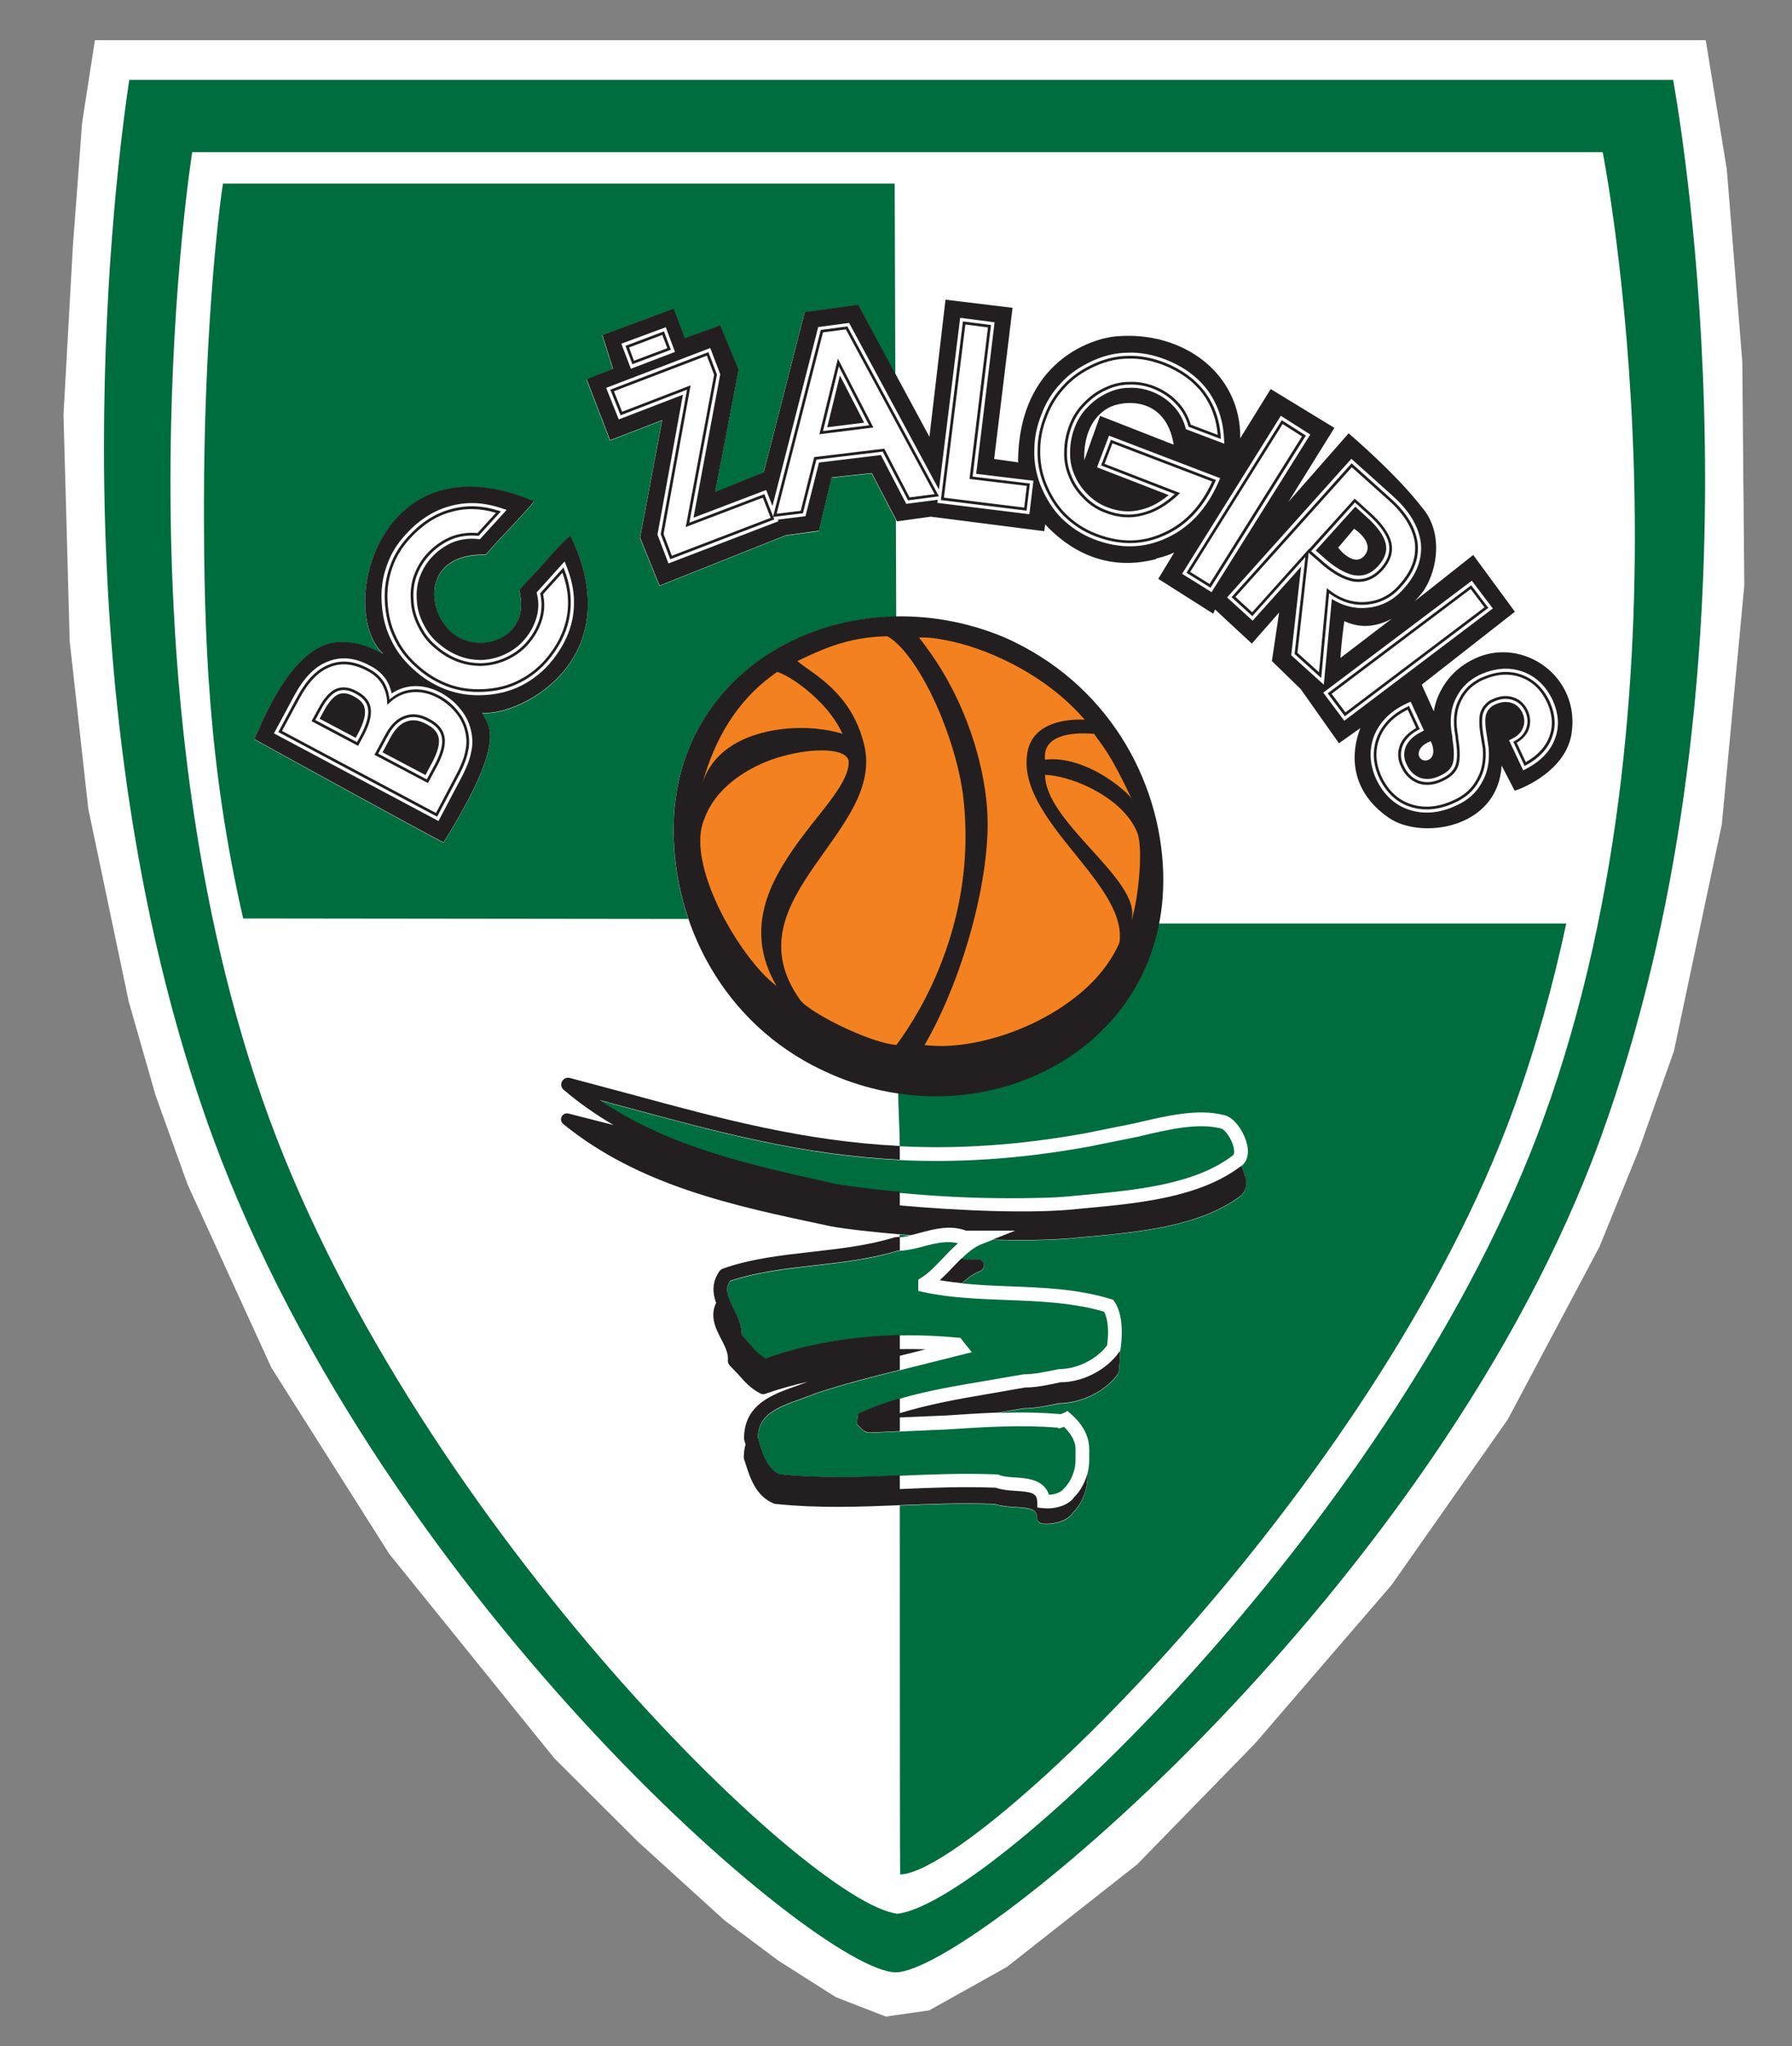 <?xml version="1.0" encoding="UTF-8" standalone="no"?>
<!-- Generator: Adobe Illustrator 16.0.0, SVG Export Plug-In . SVG Version: 6.00 Build 0)  -->
<!DOCTYPE svg  PUBLIC '-//W3C//DTD SVG 1.1//EN'  'http://www.w3.org/Graphics/SVG/1.1/DTD/svg11.dtd'>
<svg id="Layer_1" xmlns="http://www.w3.org/2000/svg" xml:space="preserve" viewBox="0 0 179.333 204.667" version="1.1" y="0px" x="0px" xmlns:xlink="http://www.w3.org/1999/xlink" enable-background="new 0 0 179.333 204.667">
<rect x="0" y="0" width="179.333" height="204.667" fill="#808080" stroke="none"/>
<g clip-rule="evenodd" fill-rule="evenodd">
	<polyline points="88.65 201.71 83.667 199.78 77.896 196.12 72.498 192.08 63.867 184.24 55.46 175.86 38.961 155.44 27.161 136.81 18.777 118.49 15.564 109.55 12.877 100.16 8.838 80.913 6.976 64.144 6.356 41.475 7.288 24.706 8.217 12.285 9.497 4.024 170.7 4.024 172.81 16.942 174.36 36.197 174.56 58.552 172.31 82.466 167.52 105.13 164.02 114.99 160.07 124.7 150.89 141.98 139.26 158.54 125.6 174.39 113.8 186.49 100.76 196.75 92.993 201.09 88.65 201.71" fill="#fff"/>
	<polyline points="70.627 93.615 68.708 84.297 70.037 75.718 73.442 70.098 79.06 65.367 85.716 62.999 93.558 62.999 100.5 65.067 108.05 69.949 113.97 78.675 115.3 88.735 112.93 96.866 104.06 104.56 93.703 106.78 82.755 105.3 73.29 98.646 70.627 93.615" fill="#F48120"/>
	<path fill="#006D3E" d="m24.334 91.869c-3.526-15.356-3.924-28.41-3.924-41.298 0-16.203 1.324-28.446 1.9-32.201h67.224l0.066 19.082-3.74-6.924-5.343 0.726-4.1 16.019-4.869 1.968 2.351-12.221-1.84-4.442-3.544 1.283-1.114-2.95-7.135 2.65 1.069 3.374-2.65 1.026 2.351 6.112 5.214-2.01-2.21 11.756 1.944 4.792 12.621-5.03 3.326-0.448 1.281-5.346 4.014-0.428 2.428 4.65 0.034 9.681c-12.027 0.202-22.795 8.663-22.268 22.3 0.091 2.667 0.577 5.355 1.454 7.931l-44.54-0.052m136.05-76.649h-141.15s-8.123 51.205 7.02 94.735c14.346 41.232 54.479 80.362 63.556 81.471 9.679-1.108 50.362-40.156 64.648-79.521 16.22-44.681 5.93-96.69 5.93-96.69zm-69.255 108.37c-0.37 0.079-0.729 0.147-1.08 0.174-0.006 0-0.009 0.003-0.016 0.003v-0.268c0.361 0.03 0.723 0.06 1.096 0.1zm33.665-9.11c-0.268-1.196-1.202-2.657-2.234-2.926-2.663-0.694-5.746 0.035-9.01 0.808l-4.961 1c-6.877 1.239-12.892 1.57-18.456 1.299h-0.065v-0.006h-0.032c0-1.818-0.148-3.715-0.148-5.373 11.927 1.695 23.67-4.975 25.971-16.911h40.884c-1.321 6.162-3.029 12.357-5.245 18.453-13.93 38.402-54.104 76.667-61.417 76.667-0.024 0-0.034-17.155-0.037-36.896 0.037-0.003 0.069-0.003 0.104-0.003 3.008-0.12 6.12-0.25 9.414-0.123 0.591 0.202 1.278 0.262 1.947 0.296 1.714 0.095 2.254 0.259 2.275 1.086 0.01 0.296 0.243 0.549 0.54 0.581 1.057 0.107 2.427-0.218 3.004-1.038 0.735-0.717 1.486-2.011 1.486-3.582 0-0.104-0.003-0.208-0.009-0.313 0.123-0.458 0.198-0.963 0.198-1.496v-1.025c0-1.307-0.631-2.509-1.877-3.582l-0.319-0.274-0.126 0.11s-0.395 0.167-0.515 0.218c-0.072-0.006-0.148-0.01-0.148-0.01-2.104-0.17-4.141-0.183-6.186-0.107 1.092-0.183 2.55-0.426 2.598-0.432 1.136-0.009 2.465-0.265 3.516-0.492 2.281-0.038 4.639-1.18 5.889-2.897 0.061-0.079 0.098-0.174 0.114-0.271 0.053-0.366 0.119-0.94 0.119-1.594 0-0.152-0.003-0.303-0.013-0.455l0.061-0.085 0.019-0.165c0.057-0.382 0.126-0.988 0.126-1.666 0-1.035-0.154-2.234-0.726-3.067l-0.139-0.193-0.228-0.072c-3.336-1.029-6.901-1.158-10.348-1.285-1.572-0.051-3.084-0.133-4.558-0.284 0.578-0.521 1.181-0.962 1.824-1.206 0.233-0.088 0.392-0.315 0.392-0.565 0-0.035-0.007-0.069-0.01-0.104-0.057-0.291-0.303-0.496-0.597-0.496h-1.335c-0.107-0.038-0.214-0.072-0.318-0.104 0.638-0.628 1.304-1.174 2.014-1.452l1.089-0.425c3.118 0.085 6.109 0.049 8.395-0.196-0.007 0.003 0.713-0.062 0.713-0.062 5.422-0.486 11.569-1.038 15.679-4.083 0.521-0.412 0.694-1.094 0.512-1.939-0.082-0.35-0.228-0.726-0.41-1.089 0.021-0.017 0.047-0.038 0.065-0.053 0.56-0.47 0.73-1.22 0.53-2.14zm-67.695-60.84c-0.512 0.192-3.254 3.378-3.254 3.378s-1.449 1.527-1.884 2.048c1.218 4.783-3.808 6.445-6.514 4.426-2.852-2.127-3.303-8.136 3.153-7.981 2.041-2.323 3.972-4.185 4.834-5.341-15.562-6.574-19.786 10.987-15.078 15.272-0.841-0.375-2.144-1.261-4.437-1.179-2.29 0.084-5.255 1.978-8.458 9.703 0.552 0.331 18.056 9.941 18.921 10.328 6.615-10.627 4.425-11.648 3.867-12.954 4.015 0.296 14.748-5.456 8.85-17.7zm20.87 93.85c-1.178-0.575-1.613-1.954-2.064-3.427 0 0-0.034-0.117-0.063-0.221 0.032-2.203 1.708-2.964 4.261-3.86l1.56-0.587c2.606-0.88 5.513-1.625 8.404-2.338 0.009 0 0.016-0.003 0.024-0.003 0.004-0.003 0.007-0.003 0.01-0.003 0 0 0.006-0.003 0.01-0.003 0.003 0 0.003-0.003 0.006-0.003 0.01 0 0.013-0.003 0.02-0.006h0.006c2.373-0.587 4.74-1.187 7.11-1.78l-0.663-0.827-0.477-0.609c-1.984-0.189-3.979-0.287-5.971-0.246-0.025 0-0.047 0.003-0.075 0.003-4.757 0.091-9.383 0.887-13.46 2.338-0.647-0.404-1.137-0.934-1.622-1.515 0 0-0.483-0.534-0.752-0.821 0-0.013 0.004-0.019 0.004-0.022 0-0.985-0.433-1.855-0.821-2.635-0.378-0.767-0.646-1.354-0.646-1.903 0-0.284 0.133-0.568 0.29-0.858 2.56-0.865 5.365-1.206 8.348-1.546 2.806-0.319 5.709-0.65 8.426-1.48 0.076 0 0.152-0.016 0.218-0.031v0.006c0.824-0.047 1.642-0.24 2.431-0.458 1.199-0.32 2.332-0.569 3.386-0.292-0.543 0.468-1.048 1.001-1.546 1.528-0.72 0.754-1.396 1.467-2.096 1.897l-0.331 0.205v1.139l0.539 0.12c2.695 0.577 5.564 0.682 8.338 0.783 3.264 0.12 6.625 0.268 9.711 1.167 0.256 0.483 0.404 1.18 0.404 2.073 0 0.398-0.035 0.849-0.095 1.297-1.048 1.398-2.995 2.376-4.832 2.376-1.24 0.265-2.49 0.518-3.503 0.518-0.126 0.012-3.929 0.675-3.929 0.675-2.815 0.47-5.697 0.959-8.478 1.764-1.318 0.382-2.616 0.824-3.869 1.385-0.221 0.104-0.306 0.076-0.334 0.319l-0.098 0.88 0.675 0.641 0.13 0.069c0.104 0.054 0.277 0.129 0.397 0.126l3.099-0.136 4.725-0.205c3.774-0.246 7.338-0.48 11.064-0.183 0.048 0.035 0.139 0.088 0.139 0.088s0.25-0.082 0.499-0.167c0.732 0.72 1.155 1.445 1.155 2.25v1.038c0 1.297-0.6 2.348-1.165 2.888-0.252 0.354-0.846 0.593-1.492 0.625-0.464-1.474-2.099-1.66-3.282-1.733-0.635-0.035-1.288-0.076-1.714-0.258l-0.113-0.047-0.13-0.003c-3.352-0.136-6.494 0-9.537 0.126h-0.003-0.003-0.003-0.004-0.003-0.006-0.004-0.003-0.003-0.007-0.013-0.003-0.003-0.003-0.003s0 0-0.004 0h-0.003s0 0.003-0.003 0.003h-0.01s0 0-0.003 0h-0.003-0.004-0.006-0.003-0.003-0.004-0.009-0.004-0.003-0.009-0.01-0.003-0.004c-4.038 0.16-7.873 0.3-12.079-0.14zm-17.926-37.41c1.392 0.371 2.806 0.753 2.806 0.753 9.139 2.476 17.493 4.73 27.2 5.206 5.655 0.274 11.759-0.06 18.753-1.316h0.019-0.01-0.003 0.003c0.184-0.037 5.053-1.018 5.053-1.018 3.093-0.738 6.013-1.425 8.351-0.82 0.344 0.088 1.032 0.977 1.247 1.9 0.088 0.417 0.038 0.688-0.044 0.756-3.794 2.944-9.746 3.501-14.994 3.99l-0.726 0.071c-0.073 0.005-0.148 0.011-0.222 0.017-0.072 0.011-0.145 0.018-0.224 0.024-0.072 0.006-0.148 0.018-0.228 0.024-0.075 0.003-0.151 0.009-0.227 0.019h-0.004c-0.075 0.003-0.154 0.01-0.233 0.016-0.075 0.006-0.157 0.012-0.236 0.021-0.082 0.006-0.158 0.006-0.236 0.012h-0.01c-0.079 0.006-0.158 0.01-0.24 0.018-0.082 0.003-0.167 0.009-0.249 0.013-0.085 0.003-0.167 0.006-0.249 0.013-0.086 0.005-0.171 0.006-0.256 0.009h-0.003c-0.086 0.003-0.171 0.006-0.253 0.013-0.085 0.003-0.174 0.003-0.259 0.003-0.088 0.008-0.177 0.011-0.265 0.011-0.086 0.003-0.177 0.006-0.266 0.006h-0.003c-0.085 0-0.177 0.006-0.262 0.006h-0.003c-14.533 0.34-32.635-2.1-43.731-9.74zm107.4-102.09c0.843 4.848 3.19 20.153 3.19 40.003 0 19.456-2.266 43.245-10.424 65.751-16.322 44.99-63.021 83.54-70.566 83.54-7.813 0-52.725-38.512-69.139-85.731-7.969-22.921-10.1-47.337-10.1-66.869 0-18.116 1.83-32.032 2.531-36.694 3.385 0.002 151.18 0.002 154.5 0.002z"/>
	<path fill="#231F20" d="m135.6 50.264c0.174 0.16 1.316 1.19 1.316 1.19 1.177 1.052 1.871 2.028 2.067 2.894 0.034 0.17 0.054 0.347 0.054 0.518 0 0.67-0.291 1.332-0.884 1.999-0.751 0.817-1.629 1.168-2.613 1.04-1.025-0.164-2.184-0.839-3.449-2.004 0 0-0.723-0.622-0.884-0.767 0.17-0.199 4.21-4.677 4.38-4.87m-0.11-0.288l-4.677 5.177 1.098 0.953c1.298 1.196 2.51 1.896 3.595 2.073 1.079 0.139 2.036-0.241 2.859-1.128 0.802-0.909 1.089-1.813 0.89-2.756-0.208-0.929-0.931-1.954-2.152-3.042l-1.521-1.377-0.09 0.1z"/>
	<path fill="#231F20" d="m128.35 42.414c0.202 0.126 1.748 1.112 1.944 1.234-0.139 0.227-9.102 14.538-9.247 14.765-0.192-0.121-1.742-1.082-1.938-1.206 0.15-0.228 9.11-14.566 9.25-14.793m-0.16-0.264l-9.465 15.142 2.408 1.499 9.54-15.226-2.411-1.534-0.07 0.119zm17.74 31.716l-0.02-0.238c-0.287-1.463-0.157-2.69 0.376-3.655 0.202-0.399 0.461-0.752 0.836-1.125 0.344-0.311 0.723-0.566 1.184-0.795 1.376-0.625 2.622-0.732 3.818-0.327 1.196 0.421 2.077 1.256 2.689 2.536 0.315 0.716 0.477 1.393 0.477 2.043 0 0.472-0.086 0.929-0.253 1.375-0.375 1.033-1.174 1.884-2.352 2.551-0.11-0.235-0.833-1.766-0.908-1.936 0.597-0.347 1.016-0.806 1.218-1.381 0.082-0.254 0.126-0.518 0.126-0.782 0-0.346-0.078-0.706-0.239-1.063-0.319-0.675-0.812-1.123-1.465-1.328-0.662-0.21-1.354-0.141-2.076 0.202-0.3 0.128-0.523 0.283-0.679 0.469-0.139 0.145-0.338 0.36-0.448 0.664-0.23 0.467-0.249 1.324-0.044 2.545 0 0.003 0.205 1.236 0.205 1.236 0.098 1.243-0.107 2.261-0.615 3.121-0.482 0.906-1.228 1.573-2.278 2.051-1.496 0.704-2.92 0.841-4.248 0.421-1.301-0.41-2.307-1.34-2.982-2.762-0.341-0.754-0.515-1.483-0.515-2.203 0-0.566 0.107-1.124 0.325-1.679 0.505-1.225 1.43-2.148 2.8-2.82 0.106 0.224 0.77 1.669 0.852 1.838-0.748 0.415-1.3 0.955-1.604 1.64-0.129 0.342-0.201 0.687-0.201 1.029 0 0.42 0.104 0.829 0.306 1.225 0.372 0.817 0.953 1.371 1.727 1.655 0.772 0.245 1.562 0.167 2.411-0.238 0.782-0.355 1.274-0.81 1.518-1.39 0.24-0.563 0.269-1.526 0.073-2.779-0.02 0.024-0.04-0.1-0.04-0.1zm2.26-6.064c-0.482 0.241-0.893 0.522-1.253 0.849-0.397 0.396-0.682 0.773-0.887 1.191-0.568 1.021-0.703 2.307-0.407 3.815 0-0.03 0.02 0.245 0.02 0.245l0.013 0.088c0.239 1.537 0.101 2.287-0.058 2.646-0.218 0.516-0.662 0.923-1.379 1.25-0.782 0.375-1.505 0.448-2.209 0.223-0.691-0.248-1.225-0.759-1.565-1.505-0.328-0.656-0.362-1.341-0.095-2.034 0.3-0.661 0.814-1.177 1.581-1.573l0.117-0.064-1.073-2.321-0.116 0.059c-1.496 0.699-2.531 1.72-3.074 3.041-0.505 1.327-0.442 2.665 0.202 4.095 0.713 1.493 1.771 2.473 3.149 2.908 1.392 0.443 2.885 0.295 4.449-0.436 1.102-0.502 1.888-1.213 2.398-2.168 0.534-0.899 0.745-1.974 0.647-3.271 0-0.003-0.205-1.269-0.205-1.269-0.189-1.136-0.183-1.963 0.028-2.378 0.095-0.271 0.266-0.462 0.395-0.596 0.142-0.164 0.322-0.286 0.587-0.398 0.66-0.313 1.294-0.38 1.884-0.191 0.571 0.18 1.014 0.575 1.301 1.177 0.246 0.557 0.281 1.109 0.095 1.643-0.187 0.546-0.581 0.991-1.187 1.305l-0.114 0.066 1.133 2.424 0.127-0.07c1.315-0.708 2.19-1.641 2.604-2.774 0.433-1.131 0.354-2.315-0.237-3.627-0.631-1.345-1.594-2.241-2.846-2.683-1.23-0.431-2.55-0.322-4 0.333zm-1.02-8.88c0.143 0.187 1.24 1.64 1.379 1.829-0.214 0.163-13.699 10.348-13.911 10.507-0.145-0.183-1.25-1.669-1.385-1.855 0.2-0.159 13.7-10.318 13.91-10.481zm-0.06-0.297l-14.249 10.727 1.714 2.294 14.359-10.842-1.717-2.264-0.1 0.085zm-11.84-11.889c0.192 0.172 3.721 3.334 3.721 3.334 1.527 1.368 2.396 2.801 2.595 4.265 0.016 0.17 0.024 0.344 0.024 0.511 0 1.266-0.526 2.466-1.605 3.664-0.919 1.046-2.023 1.603-3.374 1.701-1.291 0.095-2.524-0.319-3.654-1.222l-0.205-0.159s-0.739 7.902-0.783 8.414c-0.341-0.298-2.063-1.859-2.155-1.942 0.022-0.137 1.164-10.407 1.164-10.407s-5.52 6.147-5.696 6.347c-0.173-0.158-1.502-1.375-1.676-1.532 0.19-0.199 11.48-12.777 11.65-12.974zm-0.11-0.287l-11.923 13.285 2.08 1.894s4.797-5.338 5.308-5.911c-0.079 0.778-1.079 9.696-1.079 9.696l2.663 2.405s0.755-8.038 0.792-8.477c1.134 0.844 2.364 1.237 3.658 1.146 1.42-0.104 2.581-0.691 3.554-1.793 1.278-1.417 1.821-2.853 1.644-4.393-0.201-1.531-1.104-3.027-2.682-4.434l-3.923-3.521-0.09 0.103zm-25.42 6.949c-1.177-0.445-2.226-1.126-3.115-2.013-0.805-0.808-1.474-1.865-1.979-3.148-0.397-1.056-0.581-2.137-0.553-3.21 0-1.128 0.225-2.231 0.682-3.38 0.417-1.112 1.052-2.115 1.888-2.986 0.751-0.812 1.714-1.481 2.954-2.046 1.136-0.502 2.228-0.745 3.336-0.745 1.101-0.032 2.243 0.181 3.478 0.65 1.65 0.646 2.96 1.597 3.897 2.821 0.89 1.2 1.398 2.6 1.524 4.156-0.36-0.136-2.604-0.981-2.695-1.02-0.271-0.909-0.726-1.696-1.357-2.329-0.634-0.668-1.4-1.172-2.354-1.547-0.824-0.305-1.626-0.435-2.465-0.403-0.809 0-1.626 0.192-2.427 0.572-0.812 0.371-1.512 0.878-2.144 1.546-0.608 0.604-1.104 1.376-1.414 2.22-0.331 0.855-0.508 1.775-0.508 2.653-0.031 0.88 0.13 1.731 0.477 2.526 0.313 0.792 0.796 1.505 1.477 2.184 0.622 0.623 1.339 1.092 2.124 1.382 1.294 0.514 2.576 0.606 3.81 0.268 1.222-0.297 2.383-0.979 3.554-2.077l0.158-0.151s-7.313-2.831-7.559-2.926c0.082-0.216 0.71-1.836 0.789-2.05 0.246 0.095 9.701 3.711 9.979 3.817-1.107 2.433-2.714 4.159-4.81 5.106-2.14 1.006-4.35 1.052-6.75 0.13zm3.21-17.803c-1.139 0-2.271 0.251-3.446 0.77-1.274 0.582-2.266 1.271-3.039 2.106-0.864 0.895-1.518 1.933-1.943 3.079-0.468 1.179-0.697 2.315-0.697 3.473-0.035 1.104 0.154 2.22 0.567 3.311 0.518 1.322 1.209 2.408 2.042 3.249 0.918 0.914 1.998 1.611 3.206 2.073 2.443 0.933 4.784 0.89 6.969-0.137 2.187-0.994 3.875-2.803 5.009-5.373l0.06-0.134-10.513-4.022-0.984 2.563s6.987 2.711 7.385 2.867c-1.073 0.975-2.14 1.594-3.254 1.865-1.18 0.32-2.404 0.229-3.642-0.259-0.758-0.284-1.439-0.726-2.029-1.319-0.653-0.653-1.12-1.338-1.423-2.095-0.329-0.766-0.48-1.575-0.448-2.416 0-0.854 0.167-1.734 0.482-2.56 0.303-0.811 0.773-1.545 1.354-2.125 0.616-0.647 1.288-1.134 2.067-1.49 0.764-0.365 1.543-0.548 2.319-0.548 0.809-0.031 1.578 0.095 2.354 0.387 0.909 0.359 1.647 0.844 2.257 1.483 0.618 0.62 1.066 1.387 1.315 2.284l0.025 0.064 3.223 1.221-0.01-0.21c-0.098-1.703-0.644-3.225-1.609-4.525-0.966-1.267-2.319-2.247-4.015-2.913-1.28-0.485-2.46-0.703-3.59-0.669zm-16.35-3.138c0.228 0.028 2.033 0.264 2.26 0.294-0.031 0.266-1.846 15.158-1.846 15.158s5.476 0.666 5.734 0.693c-0.025 0.232-0.23 1.937-0.259 2.168-0.266-0.033-7.771-0.959-8.035-0.99 0.034-0.265 2.108-17.055 2.145-17.323zm-0.262-0.171l-2.19 17.735 8.578 1.057 0.328-2.714s-5.476-0.659-5.73-0.691c0.028-0.269 1.843-15.161 1.843-15.161l-2.809-0.363-0.026 0.137zm-33.396 2.472c0.228-0.086 3.103-1.168 3.332-1.254 0.076 0.197 0.424 1.126 0.499 1.324-0.23 0.086-3.108 1.167-3.336 1.254-0.072-0.202-0.422-1.126-0.495-1.324zm3.495-1.609l-0.13 0.046-3.721 1.4 0.691 1.838 3.85-1.447-0.69-1.837zm-0.039 20.265c0.016-0.076 2.704-14.869 2.704-14.869s-6.611 2.549-6.854 2.643c-0.088-0.21-0.735-1.831-0.82-2.051 0.249-0.097 9.051-3.466 9.3-3.558 0.082 0.221 0.701 1.847 0.727 1.912-0.016 0.075-2.841 15.229-2.841 15.229s7.471-2.845 7.713-2.938c0.086 0.211 0.71 1.801 0.789 2.017-0.243 0.098-9.645 3.696-9.891 3.791-0.085-0.226-0.802-2.111-0.827-2.176zm10.086-3.986s-7.075 2.696-7.508 2.859c0.085-0.467 2.761-14.822 2.761-14.822l-0.852-2.241-0.129 0.05-9.689 3.706 1.029 2.561s6.224-2.401 6.649-2.563c-0.082 0.464-2.632 14.46-2.632 14.46l0.953 2.506 10.411-3.987-0.993-2.529zm7.449-12.782c0.297 0.572 2.875 5.578 3.039 5.896-0.348 0.041-4.268 0.528-4.617 0.572 0.084-0.345 1.432-5.842 1.578-6.468zm-0.177-0.421l-1.768 7.213 5.406-0.675-3.551-6.893-0.087 0.355zm0.884-3.278c0.085 0.162 8.697 16.14 8.887 16.481-0.332 0.044-2.348 0.304-2.513 0.325-0.082-0.167-2.53-4.876-2.53-4.876l-7.016 0.846s-1.301 5.195-1.345 5.372c-0.167 0.019-2.083 0.252-2.411 0.293 0.098-0.378 4.592-17.961 4.64-18.138 0.164-0.021 2.117-0.281 2.288-0.303zm0.056-0.285l-2.566 0.341-4.784 18.704 2.992-0.363s1.307-5.193 1.354-5.37c0.177-0.022 6.454-0.78 6.634-0.802 0.082 0.163 2.537 4.877 2.537 4.877l3.093-0.401-9.168-16.998-0.092 0.012zm58.064 43.401c-0.957 0.139-1.304-1.301 0.41-1.92 0.164 0.311 0.221 0.59 0.246 0.82 0.09 0.67-0.3 1.046-0.66 1.1zm-8.62-10.25c-0.013-0.09 0.145-2.127 0.388-3.681 1.768 0.834 3.418 0.467 4.756-0.251-2.4 1.832-5.15 3.932-5.15 3.932zm-0.19-11.08l1.556-1.843s2.089 1.341 1.069 2.643c-1.14 1.45-3.02-1.122-2.63-0.8zm-23.87-13.138l-1.584 4.445c0.007-0.022-0.038-0.549 0.048-1.283 0.145-1.221 0.653-3.011 2.389-3.972 1.303-0.721 5.687-1.306 6.52 3.697l-7.38-2.887zm45.28 28.417c-0.679-1.42-1.694-2.375-3.032-2.845-1.348-0.462-2.743-0.349-4.268 0.339-0.523 0.262-0.952 0.557-1.334 0.906-0.437 0.428-0.735 0.835-0.957 1.286-0.397 0.713-0.597 1.548-0.597 2.49 0 0.461 0.058 0.952 0.155 1.466 0 0.038 0.019 0.293 0.019 0.293l0.007 0.066 0.009 0.047c0.092 0.581 0.123 1.038 0.123 1.395 0 0.576-0.088 0.889-0.157 1.053-0.18 0.443-0.581 0.795-1.222 1.085-0.71 0.341-1.354 0.414-1.981 0.213-0.591-0.218-1.058-0.672-1.363-1.333-0.297-0.6-0.329-1.179-0.086-1.794 0.25-0.568 0.729-1.043 1.424-1.402l0.392-0.204-1.332-2.888-0.42 0.194c-1.565 0.73-2.654 1.809-3.229 3.2-0.54 1.408-0.467 2.867 0.202 4.355 0.757 1.583 1.884 2.621 3.349 3.082 1.471 0.468 3.045 0.319 4.68-0.451 1.168-0.525 2.008-1.283 2.55-2.304 0.563-0.946 0.786-2.083 0.676-3.451 0-0.013-0.195-1.302-0.195-1.302-0.253-1.427-0.111-1.976-0.01-2.179 0.092-0.245 0.228-0.393 0.344-0.51 0.117-0.137 0.266-0.24 0.477-0.332 0.609-0.287 1.146-0.339 1.666-0.183 0.493 0.16 0.855 0.489 1.105 1.015 0.208 0.475 0.239 0.947 0.075 1.398-0.154 0.477-0.498 0.854-1.032 1.132l-0.388 0.202 1.417 3.006 0.426-0.224c1.383-0.747 2.313-1.741 2.752-2.948 0.46-1.207 0.38-2.476-0.24-3.873zm-8.08-11.921l-0.366 0.275-14.499 10.917 2.103 2.813 14.867-11.23-2.1-2.775zm-11.7-0.54c-0.95-0.155-2.055-0.798-3.272-1.919 0 0-0.354-0.309-0.645-0.565 0.496-0.559 3.463-3.84 3.961-4.387 0.395 0.358 1.073 0.976 1.073 0.976 1.133 1.005 1.789 1.928 1.969 2.729 0.029 0.15 0.051 0.3 0.051 0.451 0 0.59-0.262 1.171-0.802 1.779-0.67 0.747-1.44 1.05-2.33 0.936zm3.81-7.924l-4.159-3.733-0.31 0.339-12.131 13.525 2.556 2.328s3.551-3.961 4.854-5.411c-0.23 2.092-0.991 8.867-0.991 8.867l3.26 2.944s0.682-7.3 0.805-8.571c1.07 0.667 2.206 0.981 3.402 0.893 1.496-0.11 2.762-0.748 3.771-1.901 1.328-1.461 1.909-3.025 1.729-4.638-0.22-1.622-1.15-3.181-2.79-4.642zm-11.22-8.04l-0.243 0.393-9.639 15.414 2.951 1.836 9.878-15.765-2.95-1.878zm-18.41 5.149s6.018 2.333 7.191 2.786c-0.899 0.739-1.795 1.222-2.72 1.447-1.124 0.304-2.282 0.223-3.449-0.241-0.717-0.269-1.354-0.688-1.919-1.25-0.622-0.62-1.063-1.272-1.352-1.987-0.318-0.728-0.457-1.491-0.432-2.288 0-0.822 0.164-1.666 0.464-2.452 0.29-0.771 0.732-1.467 1.281-2.017 0.593-0.622 1.237-1.082 1.979-1.426 0.726-0.345 1.455-0.516 2.184-0.516 0.771-0.03 1.506 0.089 2.244 0.365 0.861 0.337 1.56 0.797 2.137 1.403 0.581 0.588 1.004 1.31 1.24 2.15l0.066 0.221 3.837 1.45-0.041-0.704c-0.106-1.762-0.669-3.344-1.669-4.694-1.007-1.316-2.404-2.332-4.156-3.019-1.316-0.499-2.531-0.724-3.708-0.69-1.178 0-2.349 0.261-3.566 0.795-1.31 0.603-2.345 1.315-3.149 2.187-0.884 0.919-1.563 1.992-2.001 3.182-0.486 1.206-0.72 2.383-0.72 3.584-0.041 1.134 0.161 2.293 0.584 3.424 0.54 1.365 1.253 2.493 2.117 3.361 0.953 0.948 2.067 1.671 3.32 2.149 2.524 0.966 4.952 0.916 7.221-0.148 2.257-1.029 3.999-2.891 5.163-5.536l0.195-0.44-11.124-4.257-1.2 3.161zm-43.141-14.003l-4.447 1.646 0.953 2.507 4.415-1.684-0.921-2.469zm10.048 16.282s-6.04 2.299-7.274 2.769c0.269-1.434 2.674-14.349 2.674-14.349l-0.998-2.625-0.426 0.165-9.991 3.822 1.262 3.157s5.217-2.007 6.42-2.47c-0.263 1.435-2.547 13.989-2.547 13.989l1.102 2.886 11.001-4.218-0.063-0.166 2.771-0.341s1.215-4.829 1.354-5.368c0.54-0.068 5.649-0.682 6.195-0.75 0.256 0.5 2.534 4.881 2.534 4.881l3.149-0.407-0.041 0.309 9.215 1.136 0.407-3.348s-4.961-0.603-5.73-0.694c0.104-0.855 1.843-15.155 1.843-15.155l-3.443-0.449-0.06 0.458-2.067 16.725-8.988-16.671-0.315 0.042-2.777 0.37-4.579 17.903-0.627-1.601zm6.107-6.276c0.211-0.863 0.908-3.724 1.269-5.184 0.685 1.336 2.029 3.94 2.43 4.723-0.833 0.104-2.853 0.357-3.699 0.461zm65.026 23.04c-3.941 1.704-4.32 5.382-4.32 5.382l-1.209-2.676 9.322-7.295-4.169-5.679s-3.004 2.381-4.769 3.771c-0.151 0.122-0.552 0.428-1.098 0.851 0.543-0.549 0.871-0.997 0.915-1.061 1.458-2.225 1.903-5.92-0.174-8.313-2.594-3.388-7.344-7.417-7.344-7.417l-6.027 6.861 4.604-7.405-6.375-3.886-3.049 4.926c0.092-6.421-5.662-10.81-12.491-10.189-2.319 0.211-9.65 2.472-9.745 12.474l0.047 0.129-2.437-0.341 1.84-15.123-6.709-0.812-1.608 13.714-7.133-13.201-5.343 0.727-4.1 16.024-4.869 1.963 2.351-12.22-1.84-4.442-3.544 1.282-1.114-2.949-7.135 2.648 1.069 3.376-2.65 1.025 2.351 6.109 5.214-2.007-2.21 11.755 1.944 4.797 12.621-5.032 3.326-0.456 1.281-5.337 4.014-0.429 2.522 4.829 3.376-0.472 11.358 1.453 0.095-0.678c2.316 2.49 6.053 4.806 11.146 3.456-0.297-0.054 0.553-0.079 1.761-0.645l-1.59 2.633 5.497 3.487 0.187-0.421 3.677 3.412 2.732-3.109-0.723 4.853 2.882 2.802 3.828 5.422 2.146-1.518c-0.943 2.375-1.177 6.219 2.859 8.982 3.2 2.2 10.91 1.12 11.273-5.236l1.303 2.509c0.086 0.04 5.031-1.68 5.688-5.647 0.93-5.742-4.77-9.681-9.46-7.656zm-111.75 7.848s-0.245 0.445-0.333 0.604c-0.217-0.11-3.95-2.086-4.175-2.211 0.108-0.196 0.596-1.093 0.596-1.093 0.479-0.896 1.015-1.504 1.552-1.756 0.555-0.25 1.161-0.183 1.853 0.194 0.789 0.412 1.222 0.94 1.281 1.572 0.013 0.091 0.019 0.18 0.019 0.283-0.001 0.628-0.269 1.44-0.793 2.407zm1.045-2.718c-0.069-0.726-0.547-1.332-1.424-1.787-0.758-0.412-1.465-0.479-2.095-0.202-0.594 0.279-1.173 0.928-1.68 1.875l-0.729 1.34 4.66 2.469 0.458-0.846c0.642-1.172 0.911-2.136 0.81-2.849zm6.501 5.395s-0.781 1.445-0.895 1.655c-0.222-0.115-4.636-2.458-4.864-2.575 0.114-0.21 0.892-1.659 0.892-1.659 0.502-0.974 1.107-1.593 1.804-1.848 0.714-0.276 1.476-0.185 2.323 0.291 0.784 0.405 1.226 0.926 1.351 1.584 0.021 0.124 0.036 0.259 0.036 0.392-0.001 0.586-0.214 1.286-0.647 2.16zm0.879-2.602c-0.141-0.739-0.64-1.336-1.488-1.778-0.923-0.515-1.757-0.609-2.55-0.302-0.763 0.275-1.419 0.942-1.952 1.976l-1.021 1.9 5.351 2.828 1.022-1.896c0.566-1.138 0.768-2.006 0.638-2.728zm12.22-11.93c-0.287 1.5-1.029 2.941-2.206 4.286-0.853 0.942-1.853 1.672-2.989 2.171-1.073 0.475-2.307 0.713-3.665 0.713-1.121 0-2.207-0.205-3.214-0.615-1.051-0.428-2.024-1.051-2.889-1.851-0.925-0.825-1.636-1.772-2.109-2.828-0.504-1.027-0.777-2.178-0.845-3.505-0.065-1.172 0.096-2.304 0.484-3.374 0.362-1.054 0.949-2.021 1.75-2.889 1.221-1.354 2.599-2.25 4.087-2.662 1.463-0.426 2.941-0.39 4.52 0.077-0.259 0.286-1.765 1.938-1.841 2.023-0.934-0.085-1.863 0.046-2.698 0.378-0.888 0.373-1.694 0.953-2.389 1.714-0.549 0.612-0.968 1.316-1.282 2.154-0.267 0.769-0.371 1.618-0.303 2.463 0.031 0.875 0.253 1.713 0.674 2.558 0.42 0.876 0.938 1.567 1.582 2.118 0.705 0.634 1.448 1.109 2.276 1.439 0.794 0.319 1.621 0.47 2.526 0.47 0.908-0.033 1.748-0.229 2.563-0.603 0.811-0.376 1.523-0.889 2.054-1.483 0.676-0.75 1.165-1.584 1.445-2.49 0.158-0.502 0.233-1.018 0.233-1.534 0-0.357-0.05-0.715-0.123-1.065 0.073-0.082 1.667-1.84 1.938-2.146 0.362 1.005 0.562 1.99 0.562 2.971 0.001 0.502-0.043 1.005-0.141 1.51zm-0.23-4.801l-0.082-0.208-2.339 2.591 0.019 0.07c0.189 0.83 0.155 1.704-0.098 2.532-0.271 0.867-0.732 1.668-1.389 2.389-0.505 0.568-1.187 1.059-1.966 1.416-0.783 0.36-1.591 0.549-2.451 0.579-0.866 0-1.655-0.148-2.416-0.448-0.797-0.325-1.52-0.776-2.198-1.394-0.618-0.523-1.113-1.188-1.521-2.035-0.402-0.805-0.612-1.606-0.645-2.451-0.066-0.811 0.036-1.625 0.29-2.351 0.3-0.806 0.701-1.482 1.228-2.065 0.663-0.729 1.437-1.285 2.287-1.645 0.813-0.328 1.723-0.448 2.634-0.354l0.069 0.007 2.233-2.451-0.202-0.065c-1.716-0.549-3.317-0.593-4.894-0.136-1.537 0.429-2.955 1.353-4.215 2.746-0.824 0.89-1.433 1.894-1.806 2.979-0.398 1.101-0.569 2.269-0.501 3.478 0.067 1.368 0.354 2.55 0.867 3.612 0.491 1.08 1.226 2.061 2.176 2.908 0.89 0.825 1.89 1.463 2.975 1.908 1.037 0.426 2.154 0.631 3.313 0.631 1.396 0 2.671-0.241 3.779-0.734 1.167-0.516 2.202-1.265 3.076-2.239 1.212-1.381 1.979-2.867 2.272-4.417 0.309-1.612 0.145-3.203-0.495-4.853zm-9.917 18.208c-0.126 0.68-0.489 1.563-1.076 2.632 0 0-1.727 3.282-1.848 3.508-0.238-0.128-15.171-8.081-15.41-8.207 0.122-0.227 1.747-3.243 1.747-3.243 0.901-1.663 1.89-2.689 3.028-3.135 1.154-0.479 2.424-0.346 3.773 0.39 0.61 0.308 1.1 0.75 1.431 1.277 0.324 0.549 0.508 1.16 0.54 1.808l0.015 0.301 0.221-0.209c0.644-0.611 1.367-0.952 2.225-1.053 0.839-0.088 1.711 0.091 2.588 0.549 0.748 0.406 1.337 0.89 1.806 1.48 0.479 0.574 0.802 1.221 0.961 1.923 0.077 0.339 0.118 0.663 0.118 0.988s-0.042 0.653-0.119 0.991zm0.264-2.042c-0.17-0.743-0.509-1.427-1.016-2.034-0.484-0.614-1.1-1.124-1.884-1.548-0.93-0.484-1.856-0.677-2.752-0.576-0.834 0.091-1.548 0.435-2.19 0.988-0.061-0.604-0.23-1.181-0.541-1.711-0.361-0.576-0.891-1.051-1.54-1.374-1.425-0.78-2.771-0.912-4.002-0.396-1.198 0.461-2.237 1.531-3.17 3.256l-1.875 3.482 15.895 8.469 1.976-3.752c0.6-1.087 0.969-1.999 1.104-2.708 0.167-0.7 0.167-1.386-0.005-2.096zm-11.044 0.341s-0.093 0.159-0.178 0.327c-0.596-0.315-3.006-1.591-3.612-1.914 0.196-0.36 0.442-0.811 0.442-0.811 0.438-0.824 0.938-1.398 1.405-1.619 0.452-0.196 0.966-0.139 1.565 0.187 0.699 0.366 1.063 0.795 1.112 1.32 0.011 0.082 0.019 0.161 0.019 0.253 0 0.581-0.254 1.334-0.753 2.257zm2.507 1.775c0.257-0.485 0.733-1.377 0.733-1.377 0.469-0.9 1.018-1.473 1.635-1.693 0.632-0.246 1.285-0.164 2.058 0.265 0.698 0.363 1.084 0.806 1.191 1.363 0.016 0.109 0.029 0.219 0.029 0.336 0 0.53-0.2 1.182-0.618 2.009 0 0-0.475 0.892-0.733 1.368-0.621-0.327-3.667-1.94-4.295-2.271zm8.85-2.192c-0.178-0.791-0.544-1.518-1.084-2.165-0.497-0.628-1.161-1.18-1.974-1.622-0.992-0.515-1.979-0.723-2.941-0.62-0.717 0.085-1.354 0.325-1.935 0.711-0.104-0.445-0.249-0.871-0.487-1.273-0.394-0.633-0.972-1.146-1.674-1.498-1.498-0.822-2.94-0.963-4.267-0.407-1.266 0.487-2.357 1.603-3.325 3.399l-2.031 3.77 16.466 8.767 2.126-4.03c0.621-1.136 0.99-2.053 1.131-2.797 0.177-0.739 0.177-1.479-0.005-2.235zm9.64-16.21l-0.271-0.689-2.8 3.101 0.054 0.233c0.18 0.775 0.148 1.592-0.092 2.365-0.255 0.824-0.693 1.583-1.313 2.263-0.486 0.542-1.127 1.005-1.865 1.344-0.744 0.341-1.505 0.521-2.33 0.549-0.811 0-1.566-0.136-2.284-0.428-0.764-0.305-1.453-0.743-2.105-1.327-0.589-0.505-1.057-1.133-1.442-1.938-0.387-0.769-0.586-1.532-0.615-2.323-0.063-0.781 0.032-1.548 0.271-2.238 0.288-0.768 0.658-1.393 1.161-1.957 0.632-0.693 1.368-1.22 2.177-1.564 0.756-0.299 1.615-0.418 2.476-0.326l0.23 0.023 2.678-2.939-0.679-0.216c-1.777-0.569-3.438-0.613-5.08-0.134-1.594 0.438-3.063 1.398-4.364 2.833-0.854 0.923-1.485 1.963-1.871 3.091-0.412 1.136-0.592 2.35-0.521 3.603 0.075 1.411 0.369 2.632 0.906 3.732 0.505 1.116 1.264 2.133 2.247 3.012 0.909 0.841 1.941 1.502 3.064 1.958 1.078 0.437 2.234 0.664 3.437 0.664 1.443 0 2.76-0.262 3.908-0.767 1.206-0.532 2.278-1.316 3.188-2.323 1.25-1.427 2.039-2.963 2.352-4.565 0.313-1.68 0.142-3.325-0.517-5.037zm0.328-3.245c-0.512 0.186-3.254 3.38-3.254 3.38s-1.449 1.524-1.884 2.045c1.218 4.778-3.808 6.443-6.514 4.428-2.852-2.128-3.303-8.139 3.153-7.987 2.041-2.32 3.972-4.182 4.834-5.337-15.561-6.575-19.785 10.982-15.077 15.268-0.841-0.369-2.144-1.256-4.437-1.174-2.29 0.081-5.255 1.971-8.458 9.706 0.552 0.327 18.056 9.938 18.921 10.326 6.615-10.634 4.425-11.648 3.867-12.953 4.014 0.287 14.747-5.46 8.849-17.702zm20.176 34.936c1.113-2.425 2.812-4.651 4.352-6.586 1.83-2.29 3.37-4.26 3.305-5.8-0.098-0.817-1.439-1.18-3.305-1.079-1.281 0.064-2.815 0.36-4.352 0.883-2.882 1.046-5.757 3.009-6.808 5.996-0.262 0.622-0.392 1.345-0.392 2.162v0.066c0.032 4.685 4.185 11.535 7.199 14.086 0.16 0.134 0.293 0.23 0.423 0.363-0.13-0.298-0.294-0.555-0.423-0.821-1.669-3.373-1.247-6.486 0.001-9.27zm0-15.464c1.436-0.265 2.944-0.327 4.352-0.197 0.947 0.098 1.865 0.259 2.68 0.522-0.591-1.339-1.601-2.589-2.68-3.601-1.37-1.308-2.916-2.296-3.828-2.587-0.199 0.099-0.363 0.227-0.523 0.356-3.469 2.523-5.788 6.324-7.004 10.878 0.918-3.146 3.795-4.782 7.003-5.371zm19.136 6.777c-0.293-2.584-1.11-5.401-2.124-7.959-1.571-3.965-3.733-7.305-5.5-8.257-2.519 0.063-4.614 0.528-7.161 1.639-0.59 0.262-1.177 0.527-1.837 0.851 0.53 0.428 1.152 0.851 1.837 1.341 1.83 1.377 3.954 3.344 4.841 6.984 1.08 4.327-2.13 8.09-4.841 11.991-2.881 4.131-5.268 8.387-1.54 13.596 0.233 0.327 0.82 0.751 1.54 1.211 2.222 1.405 6.085 3.112 8.079 3.276 1.502-2.031 3.241-4.914 4.582-8.454 1.734-4.521 2.813-10.06 2.124-16.221zm6.353-4.157c0.294-4.197 5.788-3.702 5.788-3.702-3.891-4.554-9.976-7.31-14.262-8.026-0.854-0.166-1.635-0.233-2.322-0.2 0.846 1.087 1.635 2.196 2.322 3.344 3.207 5.307 4.545 11.236 4.545 15.202 0.031 5.538-1.929 13.073-4.545 18.771-0.559 1.247-1.18 2.429-1.767 3.442 0.555 0.066 1.143 0.101 1.767 0.101 4.804-0.068 10.825-2.362 14.688-6.064 1.306-1.248 2.351-2.69 3.042-4.257 0.359-2.296-1.146-4.687-3.042-7.143-2.89-3.702-6.62-7.568-6.22-11.468zm1.82 0.295c1.441-0.194 2.981 0.196 4.387 0.821 2.389 1.079 4.282 2.853 4.354 3.242-2.36-4.979-2.979-5.376-3.831-6.652-0.063 0-0.266-0.032-0.523-0.032-1.37-0.066-4.68 0-4.39 2.621zm9.26 7.369c-0.782-2.026-2.777-3.601-4.872-4.619-1.537-0.753-3.144-1.18-4.387-1.242 0 2.291 2.196 4.781 4.387 7.207 2.458 2.719 4.903 5.306 4.219 7.435 0.59-1.469 1.28-6.913 0.65-8.781zm2.56 3.901c0.523 17.592-17.768 26.961-33.244 20.182-10.172-4.391-15.407-14.055-15.735-23.489-0.686-17.721 17.698-26.7 33.139-20.181 10.21 4.521 15.55 14.156 15.84 23.493zm8.21 30.457c-0.082-0.356-0.228-0.734-0.41-1.093-4.129 3.161-10.251 3.733-15.657 4.233 0 0-0.726 0.069-0.716 0.069-4.649 0.51-12.129 0.15-17.777-0.356h-0.007v-1.37c0.004 0.003 0.013 0.003 0.017 0.003-3.438-0.314-6.148-0.68-7.02-0.921-6.198-1.369-12.513-2.759-18.272-5.526-0.031-0.016-0.066-0.028-0.098-0.049-0.085-0.044-0.174-0.085-0.262-0.125-0.028-0.016-0.054-0.028-0.082-0.042-0.082-0.04-0.161-0.081-0.243-0.122-0.028-0.016-0.066-0.032-0.098-0.051-0.086-0.044-0.177-0.085-0.263-0.136-0.021-0.009-0.05-0.027-0.072-0.035-0.101-0.05-0.198-0.105-0.297-0.158-0.006 0-0.013-0.008-0.021-0.011-0.089-0.047-0.181-0.095-0.269-0.142-0.031-0.021-0.063-0.038-0.095-0.056-0.092-0.05-0.187-0.099-0.277-0.151-0.02-0.011-0.035-0.017-0.048-0.023-0.101-0.059-0.202-0.114-0.306-0.174 0-0.003-0.004-0.003-0.004-0.003-0.003-0.003-0.003-0.006-0.006-0.008-0.101-0.05-0.195-0.109-0.294-0.166-0.019-0.016-0.041-0.022-0.06-0.035-0.202-0.118-0.404-0.24-0.603-0.363-0.02-0.01-0.038-0.021-0.057-0.037-0.095-0.058-0.193-0.118-0.291-0.18-0.009-0.006-0.019-0.014-0.034-0.023-0.098-0.062-0.202-0.123-0.303-0.189 0-0.003 0-0.003-0.004-0.003-0.104-0.069-0.208-0.137-0.313-0.205-0.009-0.003-0.016-0.011-0.024-0.017-0.104-0.071-0.209-0.134-0.31-0.21 1.392 0.374 2.806 0.753 2.806 0.753 9.139 2.477 17.493 4.73 27.2 5.202v-1.368h0.017v-0.006c-9.569-0.472-17.828-2.698-26.857-5.153l-6.183-1.65c-0.309-0.084-0.634 0.062-0.782 0.347-0.148 0.278-0.082 0.631 0.164 0.838 1.591 1.354 3.264 2.513 4.996 3.525l-4.517-1.15c-0.271-0.071-0.556 0.059-0.679 0.313-0.129 0.248-0.063 0.557 0.161 0.737 7.603 6.179 17.09 8.18 26.261 10.118 0.99 0.265 4.371 0.68 8.499 1.004 0.324-0.074 0.659-0.163 0.994-0.254 1.41-0.375 2.994-0.795 4.554-0.204h4.923l-2.281 0.899c3.118 0.085 6.109 0.042 8.395-0.196-0.007 0.003 0.713-0.063 0.713-0.063 5.422-0.483 11.569-1.035 15.679-4.085 0.54-0.42 0.72-1.1 0.53-1.94zm-34.558 29.86h-0.003s0 0 0.003 0zm0.006 0h-0.006 0.006zm0.012 0h-0.009s0.006 0 0.009 0zm0.003 0h-0.003 0.003zm0.004 0zm0.013 0h-0.013 0.013zm0.006 0h-0.003-0.003 0.006zm0.006 0h-0.006s0.003 0 0.006 0zm0.006 0h-0.003-0.004 0.007zm0.013 0h-0.01s0.004 0 0.01 0zm0.01 0h-0.004-0.003 0.007zm0.006 0h-0.003 0.003zm0.006 0h-0.003 0.003zm0.934-10.81c0.01 0 0.016-0.003 0.022-0.006l-0.022 0.01zm-0.195 0.05c0.057-0.013 0.116-0.028 0.177-0.041-0.061 0.01-0.121 0.03-0.177 0.04zm-0.089 0.02c0.016-0.003 0.028-0.006 0.044-0.01-0.016 0.01-0.028 0.01-0.044 0.01zm-0.119 0.03c0.027-0.006 0.05-0.009 0.075-0.019-0.025 0.01-0.048 0.02-0.075 0.02zm-0.061 0.01c0.019-0.006 0.031-0.006 0.047-0.013-0.015 0.01-0.028 0.01-0.047 0.01zm-0.261 0.08c0.013-0.006 0.025-0.006 0.041-0.009-0.016 0-0.029 0-0.041 0.01zm-0.215 0.04c0.057-0.016 0.113-0.029 0.167-0.042-0.054 0.02-0.111 0.03-0.167 0.04zm9.688 4.3c1.096-0.186 2.55-0.426 2.598-0.432 1.136-0.006 2.465-0.268 3.516-0.499 2.281-0.032 4.639-1.18 5.889-2.891 0.061-0.079 0.098-0.17 0.114-0.271 0.053-0.363 0.119-0.946 0.119-1.593 0-0.152-0.003-0.303-0.013-0.455l0.061-0.088-0.095 0.139c-1.281 1.837-3.718 3.074-5.908 3.052-1.161 0.269-2.499 0.534-3.521 0.524l-3.831 0.669c-2.917 0.489-5.883 1.035-8.708 1.896v-1.483c-1.318 0.375-2.616 0.83-3.869 1.389-0.221 0.101-0.306 0.076-0.334 0.319l-0.098 0.877 0.675 0.647 0.13 0.06c0.104 0.057 0.277 0.136 0.397 0.133l3.099-0.139v-1.369c2.067-0.085 4.633-0.199 4.633-0.199 1.743-0.12 3.447-0.23 5.141-0.29zm-9.78-17.58c-0.113 0.01-0.233 0.024-0.347 0.024-0.066 0-0.136 0.013-0.199 0.027-2.619 0.809-5.484 1.134-8.252 1.446-3.023 0.34-6.151 0.694-8.926 1.685-0.136 0.05-0.255 0.139-0.338 0.262-0.782 1.149-0.665 2.212-0.324 3.156-0.66 1.366-0.022 2.601 0.502 3.613 0.382 0.739 0.748 1.439 0.669 2.14-0.02 0.177 0.075 0.382 0.195 0.515l0.884 0.928c0.59 0.675 1.209 1.373 2.188 1.875 0.147 0.079 0.321 0.088 0.476 0.032 1.354-0.477 2.777-0.877 4.245-1.206-0.448 0.167-1.174 0.436-1.174 0.436-2.311 0.811-5.191 1.818-5.191 5.213 0 0.069 0.01 0.142 0.028 0.202l0.107 0.356c0.006 0.016 0.016 0.035 0.021 0.054-0.116 0.388-0.18 0.811-0.18 1.288 0 0.063 0.01 0.129 0.028 0.192l0.11 0.344c0.505 1.568 1.07 3.345 2.847 4.083 0.054 0.025 0.114 0.041 0.171 0.047 4.402 0.452 8.366 0.293 12.554 0.126 3.008-0.12 6.12-0.25 9.414-0.123 0.591 0.202 1.278 0.262 1.947 0.3 1.714 0.091 2.254 0.252 2.275 1.076 0.01 0.303 0.243 0.552 0.54 0.59 1.057 0.104 2.427-0.224 3.004-1.042 0.735-0.716 1.486-2.01 1.486-3.582 0-0.104-0.003-0.208-0.009-0.319-0.29 1.032-0.821 1.84-1.291 2.278-0.603 0.89-2.017 1.241-3.096 1.121l-0.6-0.06-0.016-0.6c-0.022-0.824-0.515-0.975-2.193-1.073-0.669-0.041-1.357-0.107-1.954-0.313-3.291-0.132-6.394 0-9.398 0.126-0.065 0.003-0.139 0.006-0.205 0.01v-1.376c-4.039 0.171-7.874 0.319-12.08-0.12-1.178-0.571-1.613-1.954-2.064-3.427 0 0-0.034-0.114-0.063-0.224 0.032-2.2 1.708-2.967 4.261-3.86l1.56-0.583c2.606-0.881 5.513-1.625 8.404-2.339 0.006 0 0.009-0.003 0.012-0.003-0.006 0.003-0.021 0.003-0.028 0.003v-1.407c0.373-0.092 0.739-0.183 1.108-0.271 0 0 0.842-0.218 1.474-0.373-0.858-0.032-1.72-0.032-2.582-0.019v-1.407c0.004-0.003 0.013-0.003 0.017-0.003-4.757 0.095-9.383 0.887-13.46 2.342-0.647-0.404-1.137-0.938-1.622-1.515 0 0-0.483-0.53-0.752-0.821 0-0.009 0.004-0.019 0.004-0.022 0-0.985-0.433-1.856-0.821-2.635-0.378-0.773-0.646-1.351-0.646-1.906 0-0.281 0.133-0.568 0.29-0.858 2.56-0.865 5.365-1.208 8.348-1.546 2.806-0.315 5.709-0.647 8.426-1.477 0.076-0.003 0.152-0.022 0.218-0.028v-1.33zm6.211 4.63c0.578-0.524 1.181-0.969 1.824-1.212 0.233-0.088 0.392-0.316 0.392-0.562 0-0.035-0.007-0.069-0.01-0.107-0.057-0.291-0.303-0.493-0.597-0.493h-1.335c-0.107-0.041-0.214-0.076-0.318-0.104-0.307 0.303-0.609 0.612-0.902 0.925-0.41 0.436-0.84 0.865-1.275 1.265 0.732 0.12 1.47 0.21 2.221 0.29z"/>
</g>
</svg>

